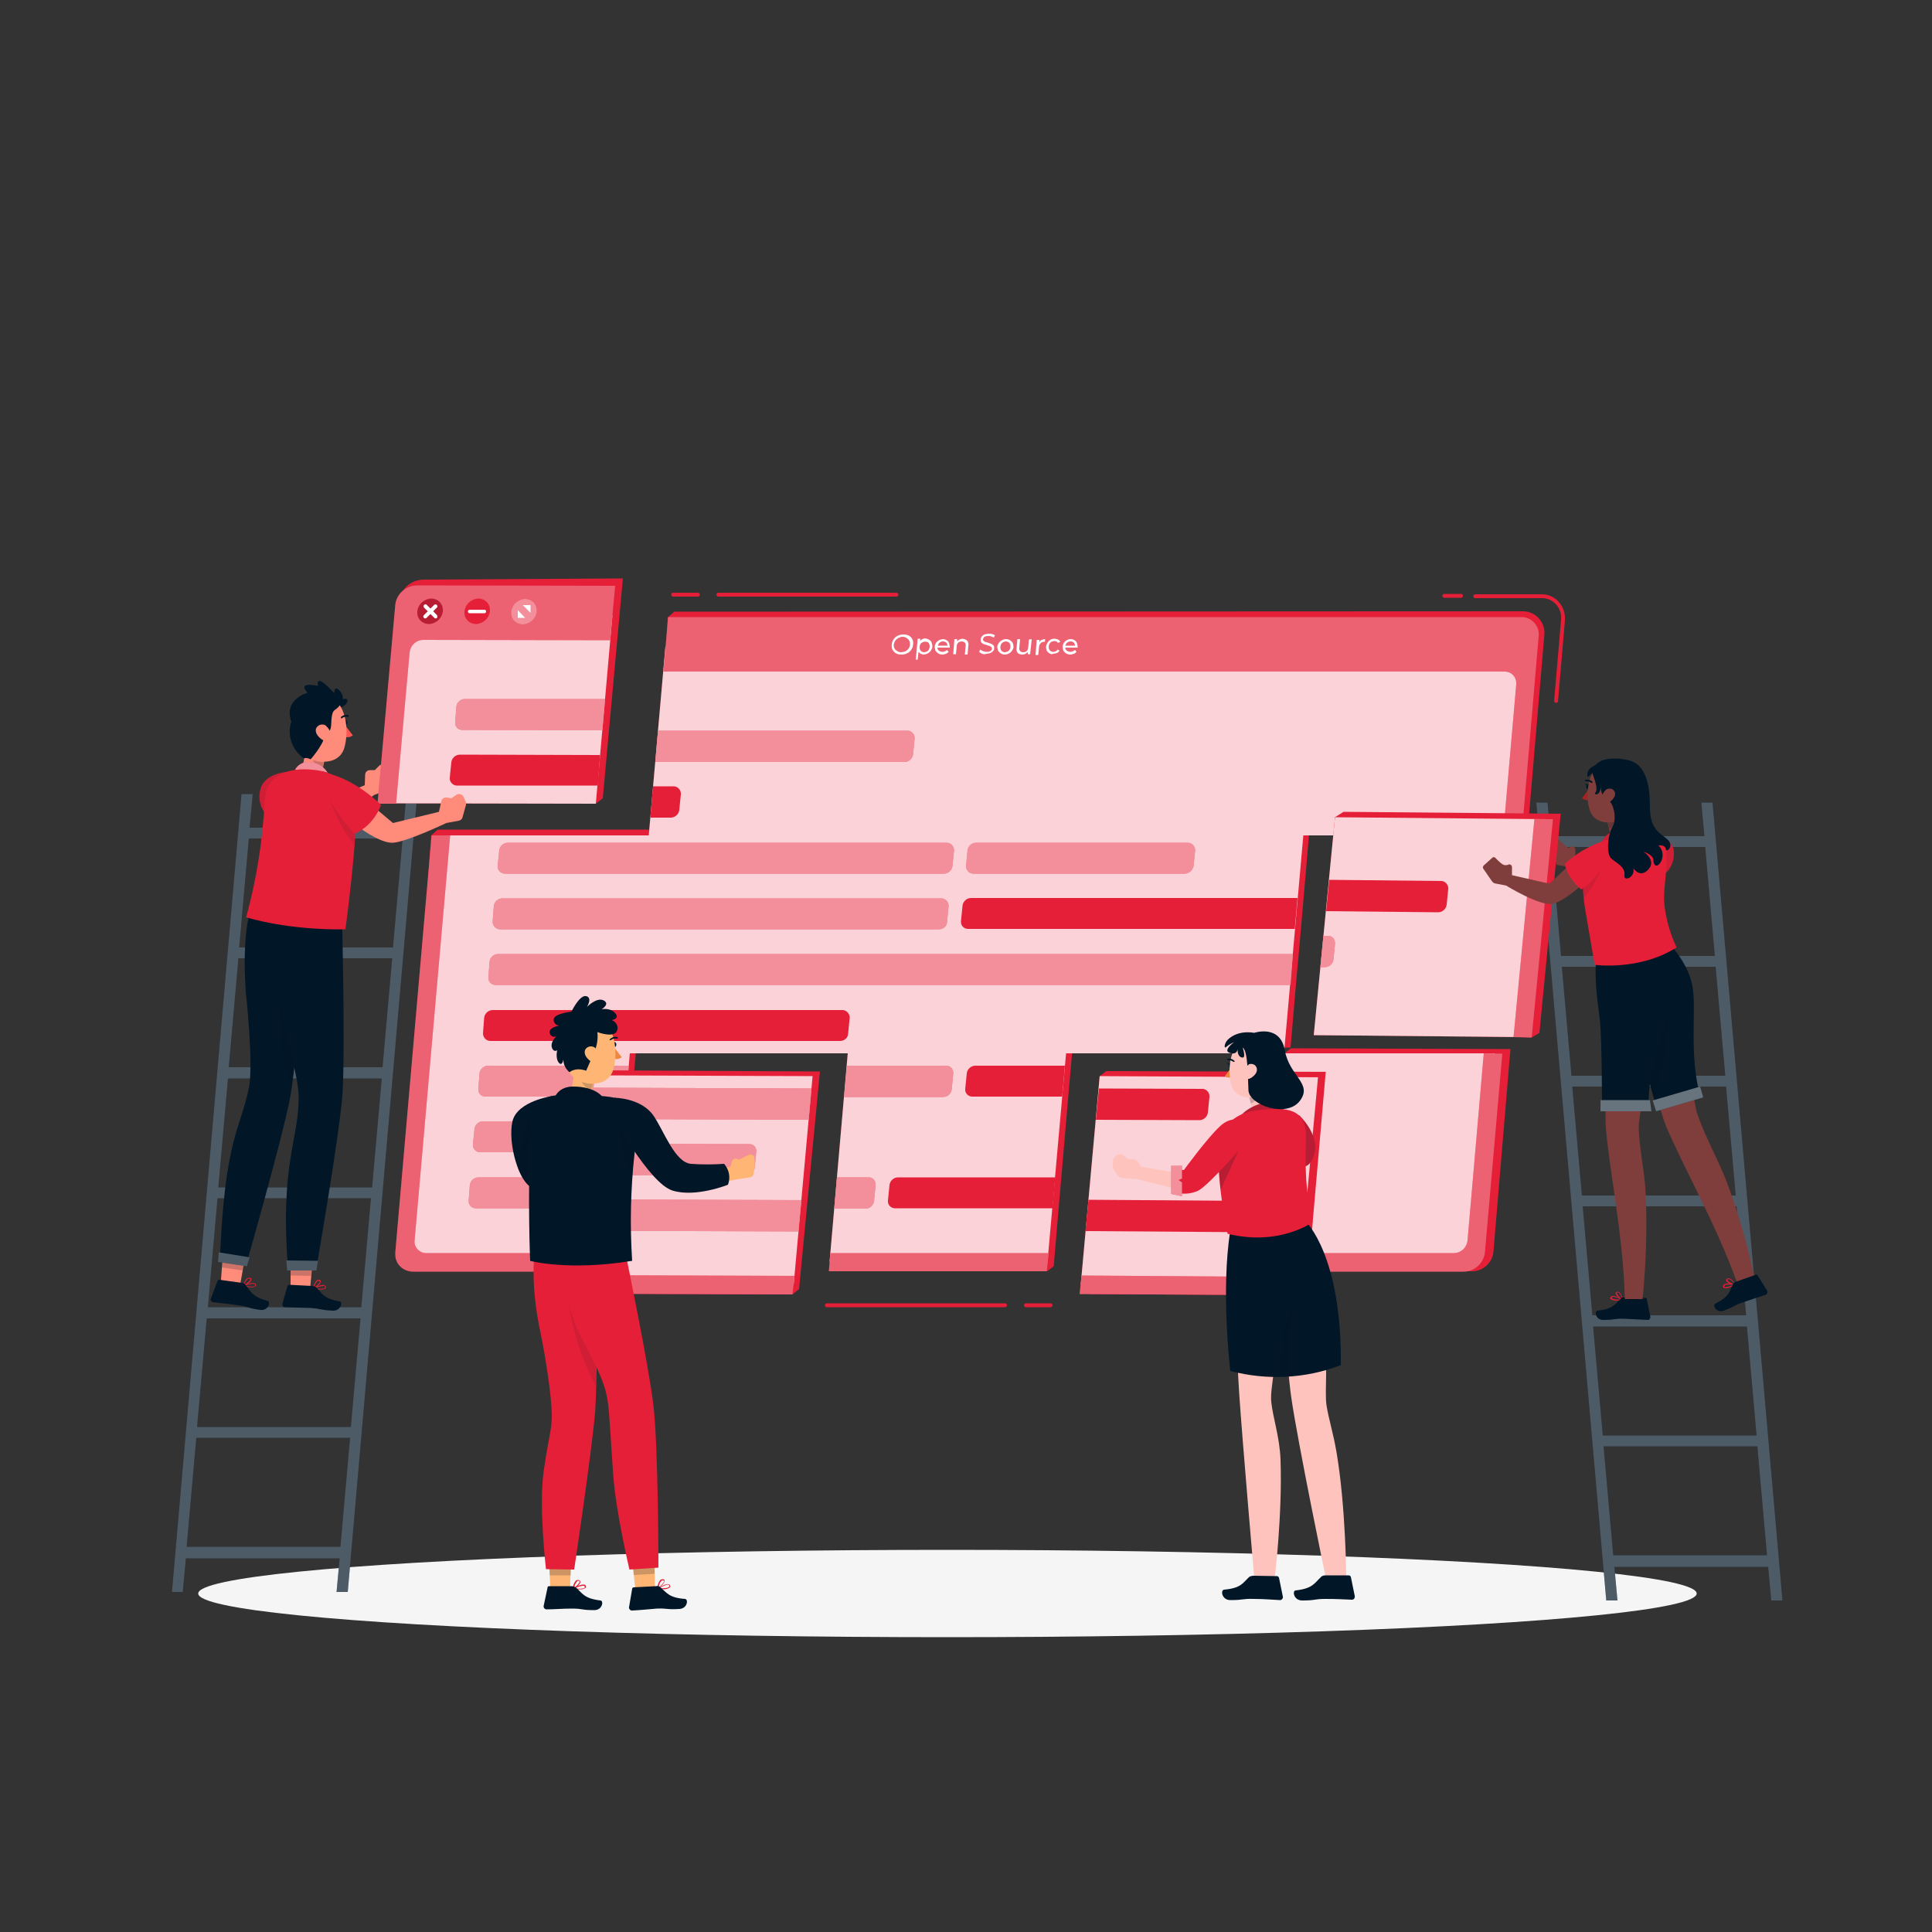 <?xml version="1.0" encoding="utf-8"?>
<!-- Generator: Adobe Illustrator 22.1.0, SVG Export Plug-In . SVG Version: 6.00 Build 0)  -->
<svg version="1.1" id="Layer_1" xmlns="http://www.w3.org/2000/svg" xmlns:xlink="http://www.w3.org/1999/xlink" x="0px" y="0px"
	 viewBox="0 0 500 500" style="enable-background:new 0 0 500 500;" xml:space="preserve">
<rect x="0" y="0" width="500" height="500" fill="#333333" stroke="none"/>
<style type="text/css">
	.st0{fill:#F5F5F5;}
	.st1{fill:#E51F37;}
	.st2{opacity:0.8;fill:#FFFFFF;enable-background:new    ;}
	.st3{opacity:0.5;fill:#FFFFFF;enable-background:new    ;}
	.st4{opacity:0.5;}
	.st5{fill:#FFFFFF;}
	.st6{opacity:0.3;fill:#FFFFFF;enable-background:new    ;}
	.st7{fill:#011627;}
	.st8{fill:#7F3E3B;}
	.st9{opacity:0.4;fill:#011627;enable-background:new    ;}
	.st10{opacity:0.4;fill:#FFFFFF;enable-background:new    ;}
	.st11{fill:#A02724;}
	.st12{opacity:0.2;fill:#011627;enable-background:new    ;}
	.st13{opacity:0.1;fill:#011627;enable-background:new    ;}
	.st14{fill:#FFC3BD;}
	.st15{fill:#ED893E;}
	.st16{opacity:0.3;fill:#011627;enable-background:new    ;}
	.st17{fill:#FFB573;}
	.st18{fill:#FF8B7B;}
	.st19{fill:#FF5652;}
</style>
<g id="freepik--Shadow--inject-10">
	<ellipse id="freepik--path--inject-10" class="st0" cx="245.2" cy="412.4" rx="193.9" ry="11.3"/>
</g>
<g id="freepik--Coding--inject-10">
	<path class="st1" d="M394.3,158.2l-219.8,0.1l-1.7,1.5l-0.9,27.9l0,0l-0.4,4.3l-0.9,10.1l0,0l-0.7,8.1l0,0l-0.4,4.5h-56.2l-1.7,1.5
		L104,322.5c-0.3,2.5,1.5,4.7,4,5c0.2,0,0.4,0,0.5,0H160l0.4-4.8h-0.3l1-11.5l0,0l0.7-8.1l0,0l0.6-6.4l0,0l0.7-8.1l0,0l0.6-6.5
		l0.7-8l0,0l0.3-3.2h56.4l-1,11.2v0.1l0,0l-3.5,40.4l0,0l-0.1,1.7v0.6l0,0l-0.2,2.5L271,329l1.7-1.3l1.4-16.4l0,0l0.7-8.1l0,0
		l1.8-20.9l0.7-8l0,0l0.3-3.2H334l1.5-17.6l0,0l0.6-6.5l0.7-8l0,0l0.7-8.1l0,0l1.4-16.3h51.7l3.1,1.5l1.7-1.5l4.3-50.6
		C399.8,160.9,397.4,158.3,394.3,158.2z"/>
	<path class="st1" d="M329.6,329H381c2.8,0,5.2-2.2,5.5-5l4.4-52.5l-56.8-0.2l-1.7,1.3L329.6,329z"/>
	<polygon class="st1" points="391.9,216.2 396.1,167.4 172.2,167.4 167.9,216.2 114.4,216.2 104.8,326.5 158.3,326.5 163,272.6 
		219.4,272.6 214.7,326.5 271.1,326.5 275.9,272.6 332.3,272.6 327.6,326.5 382.2,326.5 386.9,272.6 332.3,272.6 337.3,216.2 	"/>
	<polygon class="st2" points="391.9,216.2 396.1,167.4 172.2,167.4 167.9,216.2 114.4,216.2 104.8,326.5 158.3,326.5 163,272.6 
		219.4,272.6 214.7,326.5 271.1,326.5 275.9,272.6 332.3,272.6 327.6,326.5 382.2,326.5 386.9,272.6 332.3,272.6 337.3,216.2 	"/>
	<path class="st1" d="M244.3,226.1H130.7c-1,0-1.9-0.8-1.9-1.8c0-0.1,0-0.1,0-0.2l0.4-4c0.1-1.1,1.1-2,2.2-2H245
		c1,0,1.8,0.8,1.9,1.8c0,0.1,0,0.1,0,0.2l-0.4,4C246.4,225.2,245.4,226.1,244.3,226.1z"/>
	<path class="st3" d="M244.3,226.1H130.7c-1,0-1.9-0.8-1.9-1.8c0-0.1,0-0.1,0-0.2l0.4-4c0.1-1.1,1.1-2,2.2-2H245
		c1,0,1.8,0.8,1.9,1.8c0,0.1,0,0.1,0,0.2l-0.4,4C246.4,225.2,245.4,226.1,244.3,226.1z"/>
	<path class="st1" d="M306.6,226.1h-54.7c-1,0-1.8-0.8-1.9-1.8c0-0.1,0-0.1,0-0.2l0.4-4c0.1-1.1,1.1-2,2.2-2h54.8
		c1,0,1.8,0.8,1.9,1.8c0,0.1,0,0.1,0,0.2l-0.4,4C308.7,225.2,307.7,226.1,306.6,226.1z"/>
	<path class="st3" d="M306.6,226.1h-54.7c-1,0-1.8-0.8-1.9-1.8c0-0.1,0-0.1,0-0.2l0.4-4c0.1-1.1,1.1-2,2.2-2h54.8
		c1,0,1.8,0.8,1.9,1.8c0,0.1,0,0.1,0,0.2l-0.4,4C308.7,225.2,307.7,226.1,306.6,226.1z"/>
	<path class="st1" d="M243,240.5H129.4c-1,0-1.8-0.8-1.9-1.8c0-0.1,0-0.1,0-0.2l0.3-4c0.1-1.1,1.1-2,2.2-2h113.6
		c1,0,1.8,0.8,1.9,1.8c0,0.1,0,0.1,0,0.2l-0.4,4C245.1,239.7,244.1,240.5,243,240.5z"/>
	<path class="st3" d="M243,240.5H129.4c-1,0-1.8-0.8-1.9-1.8c0-0.1,0-0.1,0-0.2l0.3-4c0.1-1.1,1.1-2,2.2-2h113.6
		c1,0,1.8,0.8,1.9,1.8c0,0.1,0,0.1,0,0.2l-0.4,4C245.1,239.7,244.1,240.5,243,240.5z"/>
	<path class="st1" d="M217.4,269.4h-90.5c-1,0-1.8-0.8-1.9-1.8c0-0.1,0-0.1,0-0.2l0.3-4c0.1-1.1,1.1-2,2.2-2h90.5
		c1,0,1.8,0.8,1.9,1.8c0,0.1,0,0.1,0,0.2l-0.4,4C219.5,268.6,218.5,269.4,217.4,269.4z"/>
	<path class="st1" d="M174.3,203.5H169l-0.7,8.1h5.3c1.1,0,2.1-0.9,2.2-2l0.4-4c0.1-1-0.6-1.9-1.6-2.1
		C174.5,203.5,174.4,203.5,174.3,203.5z"/>
	<path class="st1" d="M234.8,189.1h-64.5l-0.7,8.1h64.5c1.1,0,2.1-0.9,2.2-2l0.4-4c0.1-1-0.6-1.9-1.6-2.1
		C235,189.1,234.9,189.1,234.8,189.1z"/>
	<path class="st3" d="M234.8,189.1h-64.5l-0.7,8.1h64.5c1.1,0,2.1-0.9,2.2-2l0.4-4c0.1-1-0.6-1.9-1.6-2.1
		C235,189.1,234.9,189.1,234.8,189.1z"/>
	<path class="st1" d="M334.6,246.9H128.9c-1.1,0-2.1,0.9-2.2,2l-0.3,4c-0.1,1,0.6,1.9,1.7,2c0.1,0,0.1,0,0.2,0h205.7L334.6,246.9z"
		/>
	<path class="st3" d="M334.6,246.9H128.9c-1.1,0-2.1,0.9-2.2,2l-0.3,4c-0.1,1,0.6,1.9,1.7,2c0.1,0,0.1,0,0.2,0h205.7L334.6,246.9z"
		/>
	<path class="st1" d="M335.8,232.4h-84.5c-1.1,0-2.1,0.9-2.2,2l-0.4,4c-0.1,1,0.6,1.9,1.7,2c0.1,0,0.1,0,0.2,0h84.5L335.8,232.4z"/>
	<path class="st1" d="M244.8,275.8h-25.6l-0.7,8.1h25.6c1.1,0,2.1-0.9,2.2-2l0.4-4c0.1-1-0.5-1.9-1.5-2.1
		C245,275.8,244.9,275.8,244.8,275.8z"/>
	<path class="st1" d="M162.7,275.8h-36.4c-1.1,0-2.1,0.9-2.2,2l-0.3,4c-0.1,1,0.6,1.9,1.7,2c0.1,0,0.1,0,0.2,0H162L162.7,275.8z"/>
	<g class="st4">
		<path class="st5" d="M244.8,275.8h-25.6l-0.7,8.1h25.6c1.1,0,2.1-0.9,2.2-2l0.4-4c0.1-1-0.5-1.9-1.5-2.1
			C245,275.8,244.9,275.8,244.8,275.8z"/>
		<path class="st5" d="M162.7,275.8h-36.4c-1.1,0-2.1,0.9-2.2,2l-0.3,4c-0.1,1,0.6,1.9,1.7,2c0.1,0,0.1,0,0.2,0H162L162.7,275.8z"/>
	</g>
	<path class="st1" d="M161.4,290.2h-36.4c-1.1,0-2.1,0.9-2.2,2l-0.4,4c-0.1,1,0.7,1.9,1.7,2c0.1,0,0.1,0,0.2,0h36.4L161.4,290.2z"/>
	<path class="st3" d="M161.4,290.2h-36.4c-1.1,0-2.1,0.9-2.2,2l-0.4,4c-0.1,1,0.7,1.9,1.7,2c0.1,0,0.1,0,0.2,0h36.4L161.4,290.2z"/>
	<path class="st1" d="M160.2,304.7h-36.4c-1.1,0-2.1,0.9-2.2,2l-0.3,4c-0.1,1,0.6,1.9,1.7,2c0.1,0,0.1,0,0.2,0h36.4L160.2,304.7z"/>
	<path class="st1" d="M224.7,304.7h-8.1l-0.7,8.1h8.1c1.1,0,2.1-0.9,2.2-2l0.4-4c0.1-1-0.5-1.9-1.5-2.1
		C224.9,304.7,224.8,304.7,224.7,304.7z"/>
	<g class="st4">
		<path class="st5" d="M160.2,304.7h-36.4c-1.1,0-2.1,0.9-2.2,2l-0.3,4c-0.1,1,0.6,1.9,1.7,2c0.1,0,0.1,0,0.2,0h36.4L160.2,304.7z"
			/>
		<path class="st5" d="M224.7,304.7h-8.1l-0.7,8.1h8.1c1.1,0,2.1-0.9,2.2-2l0.4-4c0.1-1-0.5-1.9-1.5-2.1
			C224.9,304.7,224.8,304.7,224.7,304.7z"/>
	</g>
	<path class="st1" d="M398.2,164.7c0.3-2.5-1.5-4.7-4-5c-0.2,0-0.4,0-0.6,0H172.9l-1.2,14.1h217.7c1.7,0,3,1.3,3,3
		c0,0.1,0,0.2,0,0.3l-3.4,39h4.8L398.2,164.7z"/>
	<path class="st6" d="M398.2,164.7c0.3-2.5-1.5-4.7-4-5c-0.2,0-0.4,0-0.6,0H172.9l-1.2,14.1h217.7c1.7,0,3,1.3,3,3
		c0,0.1,0,0.2,0,0.3l-3.4,39h4.8L398.2,164.7z"/>
	<path class="st1" d="M384,272.6l-4.2,48.4c-0.2,1.9-1.7,3.3-3.6,3.3h-48.4l-0.4,4.8h51.4c2.8,0,5.2-2.2,5.5-5l4.5-51.4L384,272.6z"
		/>
	<path class="st6" d="M384,272.6l-4.2,48.4c-0.2,1.9-1.7,3.3-3.6,3.3h-48.4l-0.4,4.8h51.4c2.8,0,5.2-2.2,5.5-5l4.5-51.4L384,272.6z"
		/>
	<path class="st1" d="M116.5,216.2L107.3,321c-0.2,1.6,1,3.1,2.7,3.3c0.1,0,0.2,0,0.3,0h48.4l-0.4,4.8h-51.4c-2.5,0-4.6-1.9-4.6-4.4
		c0-0.2,0-0.4,0-0.6l9.4-107.9L116.5,216.2z"/>
	<path class="st6" d="M116.5,216.2L107.3,321c-0.2,1.6,1,3.1,2.7,3.3c0.1,0,0.2,0,0.3,0h48.4l-0.4,4.8h-51.4c-2.5,0-4.6-1.9-4.6-4.4
		c0-0.2,0-0.4,0-0.6l9.4-107.9L116.5,216.2z"/>
	<polygon class="st1" points="271.4,324.3 214.9,324.3 214.5,329 270.9,329 	"/>
	<polygon class="st6" points="271.4,324.3 214.9,324.3 214.5,329 270.9,329 	"/>
	<path class="st1" d="M273.1,304.7h-40.7c-1.1,0-2.1,0.9-2.2,2l-0.4,4c-0.1,1,0.6,1.9,1.7,2c0.1,0,0.1,0,0.2,0h40.7L273.1,304.7z"/>
	<path class="st1" d="M333.2,304.7h-3.7l-0.7,8.1h3.7c1.1,0,2.1-0.9,2.2-2l0.4-4c0.1-1-0.5-1.9-1.5-2.1
		C333.4,304.7,333.3,304.7,333.2,304.7z"/>
	<path class="st1" d="M275.6,275.8h-23.2c-1.1,0-2.1,0.9-2.2,2l-0.4,4c-0.1,1,0.6,1.9,1.7,2c0.1,0,0.1,0,0.2,0h23.2L275.6,275.8z"/>
	<path class="st1" d="M402.7,181.9L402.7,181.9c-0.3,0-0.5-0.3-0.5-0.5c0,0,0,0,0,0l1.8-21c0.3-2.8-1.7-5.3-4.5-5.6
		c-0.2,0-0.4,0-0.7,0h-17c-0.3,0-0.5-0.2-0.5-0.5c0-0.3,0.2-0.5,0.5-0.5h17c3.4-0.1,6.1,2.6,6.2,6c0,0.3,0,0.5,0,0.8l-1.8,21
		C403.2,181.7,403,181.9,402.7,181.9C402.7,181.9,402.7,181.9,402.7,181.9z"/>
	<path class="st1" d="M378.1,154.7h-4.3c-0.3,0-0.5-0.2-0.5-0.5c0-0.3,0.2-0.5,0.5-0.5h4.3c0.3,0,0.5,0.2,0.5,0.5
		S378.4,154.7,378.1,154.7z"/>
	<path class="st1" d="M271.9,338.3h-6.4c-0.3,0-0.5-0.2-0.5-0.5c0-0.3,0.2-0.5,0.5-0.5h6.4c0.3,0,0.5,0.2,0.5,0.5
		C272.4,338.1,272.1,338.3,271.9,338.3z"/>
	<path class="st1" d="M260.1,338.3H214c-0.3,0-0.5-0.2-0.5-0.5c0-0.3,0.2-0.5,0.5-0.5h46.1c0.3,0,0.5,0.2,0.5,0.5
		C260.6,338.1,260.4,338.3,260.1,338.3z"/>
	<path class="st5" d="M231.9,169.1c-0.4-0.2-0.7-0.6-0.9-0.9c-0.2-0.4-0.3-0.9-0.2-1.4c0-0.5,0.2-1,0.5-1.4c0.3-0.4,0.6-0.7,1.1-0.9
		c0.4-0.2,0.9-0.3,1.4-0.3c0.5,0,1,0.1,1.4,0.3c0.4,0.2,0.7,0.5,0.9,0.9c0.2,0.4,0.3,0.9,0.2,1.4c0,0.5-0.2,1-0.5,1.4
		c-0.3,0.4-0.6,0.7-1.1,0.9c-0.4,0.2-0.9,0.3-1.4,0.3C232.8,169.4,232.3,169.3,231.9,169.1z M234.4,168.5c0.6-0.3,1.1-1,1.1-1.7
		c0-0.3,0-0.7-0.2-1c-0.1-0.3-0.4-0.5-0.7-0.7c-0.3-0.2-0.6-0.3-1-0.3c-0.4,0-0.7,0.1-1.1,0.3c-0.3,0.2-0.6,0.4-0.8,0.7
		c-0.2,0.3-0.3,0.6-0.4,1c0,0.3,0,0.7,0.2,1c0.1,0.3,0.4,0.5,0.7,0.7c0.3,0.2,0.6,0.3,1,0.3C233.7,168.7,234.1,168.7,234.4,168.5z"
		/>
	<path class="st5" d="M240.5,165.6c0.3,0.2,0.5,0.4,0.6,0.7c0.1,0.3,0.2,0.7,0.2,1c0,0.4-0.2,0.7-0.4,1.1c-0.2,0.3-0.5,0.5-0.8,0.7
		c-0.3,0.2-0.7,0.2-1,0.3c-0.3,0-0.5-0.1-0.8-0.2c-0.2-0.1-0.4-0.3-0.6-0.5l-0.2,2H237l0.5-5.4h0.7l-0.1,0.6
		c0.2-0.2,0.4-0.4,0.6-0.5c0.3-0.1,0.5-0.2,0.8-0.2C239.9,165.3,240.2,165.4,240.5,165.6z M239.9,168.6c0.2-0.1,0.4-0.3,0.5-0.5
		c0.1-0.2,0.2-0.5,0.2-0.7c0-0.2,0-0.5-0.1-0.7c-0.1-0.2-0.2-0.4-0.4-0.5c-0.7-0.3-1.5-0.1-1.9,0.5c-0.1,0.2-0.2,0.5-0.2,0.7
		c0,0.2,0,0.5,0.1,0.7c0.1,0.2,0.2,0.4,0.4,0.5c0.2,0.1,0.4,0.2,0.7,0.2C239.4,168.8,239.6,168.7,239.9,168.6L239.9,168.6z"/>
	<path class="st5" d="M245.8,167.6h-3.2c0,0.3,0.1,0.6,0.4,0.8c0.3,0.2,0.6,0.3,0.9,0.3c0.4,0,0.9-0.2,1.2-0.5l0.4,0.5
		c-0.2,0.2-0.4,0.4-0.7,0.5c-0.3,0.1-0.6,0.2-0.9,0.2c-0.4,0-0.8-0.1-1.1-0.3c-0.3-0.2-0.5-0.4-0.7-0.7c-0.1-0.3-0.2-0.7-0.2-1
		c0-0.4,0.2-0.7,0.3-1c0.2-0.3,0.5-0.5,0.8-0.7c0.3-0.2,0.7-0.2,1-0.3c0.4,0,0.7,0.1,1,0.3c0.3,0.2,0.5,0.4,0.6,0.7
		c0.1,0.3,0.2,0.7,0.2,1.1C245.9,167.5,245.8,167.5,245.8,167.6z M243.2,166.3c-0.3,0.2-0.4,0.5-0.5,0.8h2.5c0-0.3-0.1-0.6-0.3-0.8
		c-0.2-0.2-0.6-0.3-0.9-0.3C243.7,166,243.4,166.1,243.2,166.3z"/>
	<path class="st5" d="M250.3,165.8c0.3,0.4,0.4,0.8,0.3,1.3l-0.2,2.3h-0.7l0.2-2.2c0.1-0.3,0-0.6-0.2-0.9c-0.2-0.2-0.5-0.3-0.8-0.3
		c-0.3,0-0.7,0.1-0.9,0.3c-0.3,0.3-0.4,0.6-0.4,1l-0.2,2h-0.7l0.3-3.9h0.7v0.6c0.2-0.2,0.4-0.4,0.6-0.5c0.3-0.1,0.6-0.2,0.9-0.2
		C249.6,165.4,250,165.5,250.3,165.8z"/>
	<path class="st5" d="M254.2,169.2c-0.3-0.1-0.6-0.3-0.8-0.5l0.3-0.6c0.2,0.2,0.5,0.3,0.7,0.4c0.3,0.1,0.6,0.2,0.9,0.2
		c0.3,0,0.7,0,1-0.2c0.2-0.1,0.4-0.3,0.4-0.6c0-0.2,0-0.3-0.1-0.4c-0.1-0.1-0.3-0.2-0.4-0.3c-0.2-0.1-0.4-0.1-0.7-0.2
		c-0.3-0.1-0.6-0.2-0.9-0.3c-0.2-0.1-0.4-0.2-0.6-0.4c-0.2-0.2-0.2-0.5-0.2-0.8c0-0.3,0.1-0.5,0.3-0.8c0.2-0.2,0.4-0.4,0.7-0.5
		c0.4-0.1,0.7-0.2,1.1-0.2c0.3,0,0.6,0,0.9,0.1c0.3,0.1,0.5,0.2,0.7,0.3l-0.3,0.6c-0.2-0.1-0.4-0.2-0.7-0.3
		c-0.2-0.1-0.5-0.1-0.7-0.1c-0.3,0-0.7,0-1,0.2c-0.2,0.1-0.3,0.3-0.4,0.6c0,0.2,0,0.3,0.1,0.4c0.1,0.1,0.3,0.2,0.4,0.3
		c0.2,0.1,0.5,0.1,0.7,0.2c0.3,0.1,0.6,0.2,0.9,0.3c0.2,0.1,0.4,0.2,0.6,0.4c0.2,0.2,0.2,0.5,0.2,0.8c0,0.3-0.1,0.5-0.3,0.7
		c-0.2,0.2-0.4,0.4-0.7,0.5c-0.4,0.1-0.7,0.2-1.1,0.2C254.9,169.4,254.6,169.3,254.2,169.2z"/>
	<path class="st5" d="M259,169.1c-0.3-0.2-0.5-0.4-0.7-0.7c-0.1-0.3-0.2-0.7-0.2-1c0-0.4,0.2-0.7,0.4-1c0.2-0.3,0.5-0.6,0.8-0.7
		c0.3-0.2,0.7-0.3,1.1-0.3c0.3,0,0.7,0.1,1,0.3c0.3,0.2,0.5,0.4,0.7,0.7c0.1,0.3,0.2,0.7,0.2,1c0,0.4-0.2,0.7-0.4,1
		c-0.2,0.3-0.5,0.6-0.8,0.7c-0.3,0.2-0.7,0.3-1.1,0.3C259.7,169.4,259.3,169.3,259,169.1z M260.8,168.6c0.2-0.1,0.4-0.3,0.5-0.5
		c0.1-0.2,0.2-0.5,0.2-0.7c0-0.2,0-0.5-0.1-0.7c-0.1-0.2-0.2-0.4-0.4-0.5c-0.2-0.1-0.4-0.2-0.7-0.2c-0.2,0-0.5,0.1-0.7,0.2
		c-0.2,0.1-0.4,0.3-0.5,0.5c-0.1,0.2-0.2,0.5-0.2,0.7c0,0.2,0,0.5,0.1,0.7c0.1,0.2,0.2,0.4,0.4,0.5c0.2,0.1,0.4,0.2,0.7,0.2
		C260.3,168.8,260.5,168.7,260.8,168.6L260.8,168.6z"/>
	<path class="st5" d="M267,165.4l-0.4,3.9H266l0-0.6c-0.2,0.2-0.4,0.4-0.6,0.5c-0.2,0.1-0.5,0.2-0.8,0.2c-0.4,0-0.9-0.1-1.2-0.4
		c-0.3-0.4-0.4-0.8-0.3-1.3l0.2-2.3h0.7l-0.2,2.2c-0.1,0.3,0,0.6,0.2,0.9c0.2,0.2,0.5,0.3,0.8,0.3c0.3,0,0.7-0.1,0.9-0.3
		c0.3-0.3,0.4-0.6,0.4-1l0.2-2L267,165.4z"/>
	<path class="st5" d="M269.6,165.6c0.3-0.1,0.6-0.2,0.9-0.2l-0.1,0.7h-0.2c-0.3,0-0.7,0.1-0.9,0.4c-0.3,0.3-0.4,0.6-0.4,1l-0.2,2
		H268l0.3-3.9h0.7l0,0.7C269.1,165.9,269.3,165.7,269.6,165.6z"/>
	<path class="st5" d="M271.6,169.1c-0.3-0.2-0.5-0.4-0.7-0.7c-0.1-0.3-0.2-0.7-0.2-1c0.1-0.7,0.5-1.4,1.1-1.8
		c0.3-0.2,0.7-0.3,1.1-0.3c0.3,0,0.6,0.1,0.9,0.2c0.3,0.1,0.5,0.4,0.6,0.6l-0.6,0.3c-0.1-0.2-0.2-0.3-0.4-0.4
		c-0.2-0.1-0.4-0.1-0.6-0.1c-0.2,0-0.5,0.1-0.7,0.2c-0.2,0.1-0.4,0.3-0.5,0.5c-0.1,0.2-0.2,0.5-0.2,0.7c0,0.2,0,0.5,0.1,0.7
		c0.1,0.2,0.2,0.4,0.4,0.5c0.2,0.1,0.4,0.2,0.7,0.2c0.4,0,0.9-0.2,1.1-0.6l0.5,0.3c-0.2,0.3-0.4,0.5-0.7,0.6c-0.3,0.1-0.7,0.2-1,0.2
		C272.3,169.4,272,169.3,271.6,169.1z"/>
	<path class="st5" d="M278.9,167.6h-3.2c0,0.3,0.1,0.6,0.4,0.8c0.3,0.2,0.6,0.3,0.9,0.3c0.4,0,0.9-0.2,1.2-0.5l0.4,0.5
		c-0.2,0.2-0.4,0.4-0.7,0.5c-0.3,0.1-0.6,0.2-0.9,0.2c-0.4,0-0.7-0.1-1.1-0.3c-0.3-0.2-0.5-0.4-0.7-0.7c-0.1-0.3-0.2-0.7-0.2-1
		c0-0.4,0.2-0.7,0.3-1c0.4-0.6,1.1-1,1.8-1c0.4,0,0.7,0.1,1,0.3c0.3,0.2,0.5,0.4,0.6,0.7c0.1,0.3,0.2,0.7,0.2,1.1
		C278.9,167.5,278.9,167.5,278.9,167.6z M276.2,166.3c-0.3,0.2-0.4,0.5-0.5,0.8h2.5c0-0.3-0.1-0.6-0.3-0.8c-0.2-0.2-0.5-0.3-0.8-0.3
		C276.7,166,276.4,166.1,276.2,166.3z"/>
	<path class="st1" d="M174.2,154.4h6.4c0.3,0,0.5-0.2,0.5-0.5s-0.2-0.5-0.5-0.5h-6.4c-0.3,0-0.5,0.2-0.5,0.5S174,154.4,174.2,154.4z
		"/>
	<path class="st1" d="M185.9,154.4h46.1c0.3,0,0.5-0.2,0.5-0.5s-0.2-0.5-0.5-0.5h-46.1c-0.3,0-0.5,0.2-0.5,0.5
		S185.7,154.4,185.9,154.4z"/>
</g>
<g id="freepik--character-4--inject-10">
	<path class="st7" d="M397.6,207.7l18.1,206.5h2.9l-0.8-8.7h39.8l0.8,8.7h2.9l-18.1-206.5h-2.9l0.8,8.7h-39.8l-0.8-8.7H397.6z
		 M401.5,219.2h39.8l2.5,28.2h-39.8L401.5,219.2z M404.2,250.2H444l2.5,28.2h-39.8L404.2,250.2z M406.9,281.2h39.8l2.5,28.2h-39.8
		L406.9,281.2z M409.6,312.2h39.8l2.5,28.2h-39.8L409.6,312.2z M412.3,343.3h39.8l2.5,28.2h-39.8L412.3,343.3z M457.3,402.5h-39.8
		l-2.5-28.2h39.8L457.3,402.5z"/>
	<path class="st6" d="M397.6,207.7l18.1,206.5h2.9l-0.8-8.7h39.8l0.8,8.7h2.9l-18.1-206.5h-2.9l0.8,8.7h-39.8l-0.8-8.7H397.6z
		 M401.5,219.2h39.8l2.5,28.2h-39.8L401.5,219.2z M404.2,250.2H444l2.5,28.2h-39.8L404.2,250.2z M406.9,281.2h39.8l2.5,28.2h-39.8
		L406.9,281.2z M409.6,312.2h39.8l2.5,28.2h-39.8L409.6,312.2z M412.3,343.3h39.8l2.5,28.2h-39.8L412.3,343.3z M457.3,402.5h-39.8
		l-2.5-28.2h39.8L457.3,402.5z"/>
	<path class="st8" d="M422.5,219.2l-5.1,4.8l-9.7-2.3v-1.9c0-0.4-0.4-0.8-0.8-0.8c-0.1,0-0.2,0-0.3,0.1c0,0-0.5,0.3-0.6,0.3
		c-0.8-0.1-2.5-2.1-2.5-2.1c-0.2-0.2-0.5-0.2-0.8-0.1l-0.7,0.3c-0.4,0.1-0.6,0.5-0.5,0.9l1.1,4.9c0.1,0.3,0.3,0.6,0.6,0.6l3.1,0.5
		c0,0,8.8,5.4,12,4.7s7.9-5.2,7.9-5.2L422.5,219.2z"/>
	<polygon class="st1" points="347.7,210.1 345.5,211.5 342,266.7 396.4,268.5 398.4,267.3 403.9,210.6 	"/>
	<polygon class="st1" points="400.1,212 345.5,211.5 340,267.9 394.6,268.4 	"/>
	<polygon class="st2" points="400.1,212 345.5,211.5 340,267.9 394.6,268.4 	"/>
	<path class="st1" d="M373,228l-29-0.3l-0.8,8.1l29,0.3c1.1,0,2.1-0.9,2.2-2l0.4-4c0.1-1-0.6-1.9-1.6-2.1
		C373.2,228,373.1,228,373,228z"/>
	<path class="st1" d="M343.7,242.2h-1.2l-0.8,8.1h1.2c1.1,0,2.1-0.9,2.2-2l0.4-4c0.1-1-0.5-1.9-1.5-2.1
		C343.9,242.2,343.8,242.2,343.7,242.2z"/>
	<path class="st3" d="M343.7,242.2h-1.2l-0.8,8.1h1.2c1.1,0,2.1-0.9,2.2-2l0.4-4c0.1-1-0.5-1.9-1.5-2.1
		C343.9,242.2,343.8,242.2,343.7,242.2z"/>
	<polygon class="st1" points="391.7,268.4 396.4,268.5 401.9,212 397.1,212 	"/>
	<polygon class="st6" points="391.7,268.4 396.4,268.5 401.9,212 397.1,212 	"/>
	<path class="st7" d="M414.5,197.7c0,0-3.7,0.3-3.7,2.8c0,1.6,1.3-1.1,3.1-1.9S414.5,197.7,414.5,197.7z"/>
	<path class="st8" d="M428.6,283.5c0,0,1.8,6.1,2.6,8c4.3,10.3,12.9,25.2,18.4,40.6l4.4-1.7c-1.7-7.8-3.9-15.6-6.6-23.1
		c-2.2-6.3-6-12.6-8.3-19.5c-0.6-2.6-1-5.3-1.3-8L428.6,283.5z"/>
	<path class="st7" d="M432.4,244.7c0,0,4.8,4.9,5.7,11.1s-1,16.7,1.9,28l-11.2,3.1c0,0-9.1-31.7-9.9-39.4L432.4,244.7z"/>
	<path class="st9" d="M425.1,273.8l2.9-10.1l3.5-5.6c0.5,5.7,0.2,11.4-1,16.9c-1,4.2-1.7,7.7-2.3,10.1
		C427.6,282.8,426.4,278.6,425.1,273.8z"/>
	<path class="st1" d="M418.3,336.6c-0.5,0-1-0.1-1.5-0.4c-0.1-0.2-0.1-0.4,0-0.5c0.1-0.1,0.2-0.2,0.4-0.3c0.8-0.2,2.5,0.8,2.6,0.9
		c0,0,0.1,0.1,0.1,0.1c0,0-0.1,0.1-0.1,0.1C419.3,336.5,418.8,336.6,418.3,336.6z M417.6,335.6c-0.1,0-0.2,0-0.2,0
		c-0.1,0-0.2,0.1-0.2,0.1c-0.1,0.1-0.1,0.2,0,0.3c0.2,0.3,1.5,0.4,2.4,0.3C418.9,335.9,418.2,335.7,417.6,335.6L417.6,335.6z"/>
	<path class="st1" d="M419.8,336.5C419.8,336.5,419.8,336.5,419.8,336.5c-0.6-0.3-1.8-1.4-1.7-1.9c0-0.1,0.1-0.3,0.5-0.3
		c0.2,0,0.5,0.1,0.6,0.2c0.4,0.6,0.7,1.2,0.7,1.9C420,336.4,419.9,336.4,419.8,336.5C419.9,336.5,419.8,336.5,419.8,336.5z
		 M418.7,334.5L418.7,334.5c-0.3,0-0.3,0.1-0.3,0.1c0,0.3,0.7,1.2,1.3,1.6c0-0.6-0.3-1.1-0.6-1.5C419,334.5,418.8,334.5,418.7,334.5
		L418.7,334.5z"/>
	<path class="st7" d="M420.4,335.8l5.4,0.1c0.2,0,0.4,0.2,0.4,0.4l0.9,4.4c0.1,0.4-0.2,0.8-0.5,0.9c0,0,0,0,0,0h-0.1
		c-2-0.1-3.7-0.2-6.1-0.3c-2.9-0.1-2.1,0.3-5.5,0.3c-2,0-2.3-2.3-1.5-2.4c4-0.4,4.4-1.6,6-3C419.5,335.8,419.9,335.7,420.4,335.8z"
		/>
	<path class="st1" d="M447.6,333.2c-0.5,0.2-1,0.3-1.5,0.1c-0.2-0.1-0.2-0.3-0.2-0.5c0-0.2,0.1-0.3,0.3-0.4c0.7-0.5,2.7-0.1,2.8-0.1
		c0,0,0.1,0,0.1,0.1c0,0,0,0.1,0,0.1C448.6,332.8,448.1,333,447.6,333.2z M446.6,332.5l-0.2,0.1c-0.1,0.1-0.1,0.1-0.2,0.2
		c0,0.2,0,0.2,0.1,0.3c0.3,0.2,1.5-0.2,2.3-0.6C447.9,332.4,447.2,332.4,446.6,332.5z"/>
	<path class="st1" d="M449,332.6C449,332.6,449,332.6,449,332.6c-0.7,0-2.2-0.7-2.3-1.2c0-0.1,0-0.3,0.3-0.5c0.2-0.1,0.5-0.1,0.7,0
		c0.8,0.3,1.3,1.5,1.4,1.6C449.1,332.5,449.1,332.5,449,332.6C449.1,332.6,449,332.6,449,332.6z M447.2,331.1L447.2,331.1
		c-0.3,0.1-0.2,0.2-0.2,0.2c0.1,0.3,1.1,0.9,1.8,1c-0.2-0.5-0.6-0.9-1.1-1.2C447.5,331,447.3,331,447.2,331.1L447.2,331.1z"/>
	<path class="st7" d="M449.3,331.7l5.1-1.8c0.2-0.1,0.4,0,0.5,0.2l2.4,3.9c0.2,0.3,0.1,0.8-0.2,1c0,0,0,0,0,0l-0.1,0.1
		c-1.9,0.6-3.5,1.1-5.8,1.9c-2.7,0.9-1.9,1-5.1,2.2c-1.9,0.7-3-1.4-2.2-1.8c3.6-1.8,3.6-3,4.5-4.9
		C448.5,332.1,448.9,331.9,449.3,331.7z"/>
	<path class="st8" d="M415.6,283.4c0,0-0.2,6.4,0,8.5c0.9,11.1,4.5,27.9,4.9,44.3h4.6c0.9-9.1,1.2-18.2,0.8-27.3
		c-0.2-5.7-1.8-11.8-1.8-17.8c0.3-2.7,0.7-5.4,1.3-8L415.6,283.4z"/>
	<path class="st7" d="M427.6,245.9c4,6.5,5,14.5,2.5,21.8c-4.4,13-3.3,19.5-3.3,19.5h-12.2c0,0,0-17.1-0.5-22.7
		c-0.4-4-1.4-8.4-1.1-16L427.6,245.9z"/>
	<polygon class="st7" points="427,284.7 427.4,287.6 414.2,287.6 414.2,284.7 	"/>
	<polygon class="st10" points="427,284.7 427.4,287.6 414.2,287.6 414.2,284.7 	"/>
	<polygon class="st7" points="440,281.2 427.7,284.8 428.6,287.6 440.8,284 	"/>
	<polygon class="st10" points="440,281.2 427.7,284.8 428.6,287.6 440.8,284 	"/>
	<path class="st8" d="M423.4,216c0,0-2.7-0.3-2.7-5.3c0,0-2.5-1.1-4.2,0.3s1.5,5-0.6,6.4C416,217.4,417.8,218.6,423.4,216z"/>
	<path class="st7" d="M411.4,203.6c0-0.3-0.2-0.6-0.5-0.6s-0.4,0.3-0.4,0.6s0.2,0.6,0.4,0.6S411.4,203.9,411.4,203.6z"/>
	<path class="st11" d="M411.2,204.2l-1.8,2.4c0.6,0.4,1.3,0.6,2,0.4L411.2,204.2z"/>
	<path class="st8" d="M423.1,203.1c-0.2,4.3-0.2,6.1-2.3,8.3c-3.3,2.3-8.4,2.1-9.5-2.1c-1-3.8-0.5-10.1,3.7-11.9
		c3-1.3,6.4,0.1,7.7,3.1C423,201.3,423.1,202.2,423.1,203.1L423.1,203.1z"/>
	<path class="st7" d="M412,202.6c-0.1,0-0.1,0-0.2,0c-0.4-0.3-0.9-0.5-1.4-0.4c-0.1,0-0.2,0-0.2-0.1c0-0.1,0-0.2,0.1-0.3
		c0.6-0.1,1.3,0,1.8,0.5C412.2,202.4,412.2,202.5,412,202.6C412.1,202.6,412.1,202.6,412,202.6L412,202.6
		C412.1,202.6,412.1,202.6,412,202.6z"/>
	<path class="st7" d="M411.1,203l-0.9-0.1C410.1,202.9,410.7,203.5,411.1,203z"/>
	<path class="st12" d="M418.8,212.4c-0.6,0.9-1.3,1.6-2.3,2.1c-0.2-0.5-0.3-1.1-0.4-1.6C417,212.8,417.9,212.7,418.8,212.4z"/>
	<path class="st1" d="M425.5,216.7c0,0,0-3.4-4-2.8s-6.9,2.5-7,4.5L425.5,216.7z"/>
	<path class="st13" d="M425.5,216.7c0,0,0-3.4-4-2.8s-6.9,2.5-7,4.5L425.5,216.7z"/>
	<path class="st1" d="M427.9,216.3c0,0,5.3,0.2,5.3,4.4c0.1,2.4-1,4.6-3,6L427.9,216.3z"/>
	<path class="st13" d="M427.9,216.3c0,0,5.3,0.2,5.3,4.4c0.1,2.4-1,4.6-3,6L427.9,216.3z"/>
	<path class="st1" d="M433.9,245.2c-1.7-3.6-2.8-7.5-3.2-11.4c-0.5-6.2,3.3-17.3-3.5-17.6s-10.5,0.7-14.5,2.3s-3.2,12.5-2.5,16.6
		s2.5,14.6,2.5,14.6S424.3,251.3,433.9,245.2z"/>
	<path class="st13" d="M409.9,232.5c-0.2-2.4-0.3-4.9-0.1-7.3l4.6-0.6C413.4,227.5,411.8,230.1,409.9,232.5z"/>
	<path class="st8" d="M406.1,223.9l-5.1,4.8l-9.7-2.2v-2.1c0-0.4-0.3-0.7-0.7-0.7c-0.1,0-0.2,0-0.3,0.1c-0.3,0.1-0.6,0.1-0.9,0.1
		c-0.8-0.1-2.4-1.9-2.4-1.9c-0.2-0.2-0.5-0.2-0.7-0.1l-2.1,1.9c-0.3,0.2-0.5,0.5-0.4,0.9l2.2,3.2c0.2,0.3,0.5,0.6,0.8,0.7l3,0.6
		c0,0,8.8,5.4,12,4.7s7.9-5.2,7.9-5.2L406.1,223.9z"/>
	<path class="st1" d="M412.8,218.6c0,0-3.2,0.9-7.8,4.9c0,0,0.2,3.2,4.2,6.7c0,0,4.3-2.7,5.7-6.7S412.8,218.6,412.8,218.6z"/>
	<path class="st7" d="M414.4,196.9c0,0-3,1.4-2.2,3.5s1.3,4,0.7,4.7s1.4,0.9,1.3-1.5c0,0,0.3,3,1.8,3.4s2.6,4.8,1.3,7
		s-1.6,7.1-0.3,8.2s3.7,2.2,3.4,4.2s2.9,0.6,2.3-1.7c0,0,1.7,2.7,3.9,0.3s-1.3-4.6-1.3-4.6s2.6,0.8,2.6,2.2s0.9,2.1,1.9,0.5
		c0.8-1.4,0.6-3.2-0.6-4.3c0,0,1.7-0.3,1.9,0.9s2.2-0.8,0.5-2.4s-4.6-2.4-4.6-8.4s-1.1-11.2-5.7-12.2S414.4,196.9,414.4,196.9z"/>
	<path class="st8" d="M415.5,204.5c-0.6,0.6-1,1.4-1.1,2.3c0,1.2,1.1,1.5,2,0.9s1.9-1.7,1.5-2.7c-0.3-0.8-1.1-1.1-1.9-0.8
		C415.8,204.2,415.6,204.4,415.5,204.5z"/>
</g>
<g id="freepik--character-3--inject-10">
	<polygon class="st1" points="343.1,277.4 286.3,277.2 284.6,278.5 284.3,310.6 283.5,318.7 282.4,330.2 282.2,332.4 282,334.9 
		335.8,335.2 338.3,332.7 	"/>
	<polygon class="st1" points="279.7,332.4 336.1,332.7 341.1,278.8 284.6,278.5 	"/>
	<polygon class="st2" points="279.7,332.4 336.1,332.7 341.1,278.8 284.6,278.5 	"/>
	<path class="st1" d="M311.2,281.8l-26.8-0.1l-0.8,8.1l26.8,0.1c1.1,0,2.1-0.9,2.2-2l0.4-4c0.1-1-0.6-1.9-1.6-2.1
		C311.4,281.8,311.3,281.8,311.2,281.8z"/>
	<polygon class="st1" points="280.9,318.6 337.4,319 338.1,310.9 281.7,310.5 	"/>
	<polygon class="st1" points="279.9,330.1 279.4,334.9 335.8,335.2 336.3,330.5 	"/>
	<polygon class="st6" points="279.9,330.1 279.4,334.9 335.8,335.2 336.3,330.5 	"/>
	<path class="st14" d="M319.8,343.1c0,0,0.6,13.2,0.9,17.5c0.8,12,3.9,47.8,3.9,47.8h5.3c0,0,2-16.4,1.5-30.6c-0.2-5.8-2-11-2.4-15
		s1.9-10.4,0.3-16.1C327.8,341.2,319.8,343.1,319.8,343.1z"/>
	<path class="st14" d="M332.4,343.4c0,0,1.1,13.8,1.8,18.4c1.7,11.7,8.9,46.5,8.9,46.5l5.3-0.2c0,0-0.1-18-2.5-32.2
		c-0.8-4.8-2.1-8.9-2.6-12.2c-0.6-4.2,0.7-11.3-1.1-17C340.4,341.2,332.4,343.4,332.4,343.4z"/>
	<path class="st7" d="M337.9,316.1c0,0,9.4,8.7,9.1,37.2c-9.1,3.5-19.1,4-28.6,1.5c0,0-2.5-20.9,0-36.3L337.9,316.1z"/>
	<path class="st7" d="M318.7,275.8c0-0.3-0.2-0.6-0.4-0.6s-0.4,0.3-0.3,0.6s0.2,0.6,0.4,0.6S318.7,276.1,318.7,275.8z"/>
	<path class="st7" d="M318.3,275.2l-0.9-0.1C317.4,275.1,318,275.7,318.3,275.2z"/>
	<path class="st14" d="M330.5,287.1c0,0-2.7-0.3-2.6-5.2c0,0-2.5-1.1-4.1,0.3s1.5,4.9-0.5,6.3C323.2,288.5,325,289.7,330.5,287.1z"
		/>
	<path class="st15" d="M318.7,276.2l-1.7,2.3c0.5,0.4,1.3,0.5,1.9,0.3L318.7,276.2z"/>
	<path class="st14" d="M330.2,274.5c-0.2,4.2-0.2,6-2.3,8.1c-3.2,2.2-8.2,2.1-9.3-2c-0.9-3.7-0.5-9.9,3.6-11.7
		c2.9-1.2,6.3,0.1,7.5,3C330.1,272.8,330.2,273.6,330.2,274.5L330.2,274.5z"/>
	<path class="st7" d="M319.4,274.8c-0.1,0-0.1,0-0.2,0c-0.4-0.3-0.9-0.5-1.4-0.4c-0.1,0-0.2,0-0.2-0.1c0-0.1,0-0.2,0.1-0.3
		c0.6-0.1,1.2,0,1.7,0.5C319.6,274.6,319.6,274.7,319.4,274.8L319.4,274.8C319.5,274.8,319.5,274.8,319.4,274.8z"/>
	<path class="st12" d="M325.9,283.6c-0.5,0.9-1.3,1.6-2.2,2c-0.1-0.5-0.3-1.1-0.4-1.6C324.2,284,325.1,283.9,325.9,283.6z"/>
	<path class="st1" d="M332.6,287.8c0,0-1.5-3.7-6.3-2.2s-5.9,4.2-5.9,4.2L332.6,287.8z"/>
	<path class="st12" d="M332.6,287.8c0,0-1.5-3.7-6.3-2.2s-5.9,4.2-5.9,4.2L332.6,287.8z"/>
	<path class="st1" d="M336.2,288.6c0,0,6.2,5.7,3.5,11.3s-7.2-2.3-7.2-2.3L336.2,288.6z"/>
	<path class="st12" d="M336.2,288.6c0,0,6.2,5.7,3.5,11.3s-7.2-2.3-7.2-2.3L336.2,288.6z"/>
	<path class="st7" d="M324.5,407.8l6,0.1c0.2,0,0.4,0.2,0.5,0.4l1,4.9c0.1,0.4-0.2,0.8-0.6,0.9h-0.2c-2.1-0.1-4.1-0.3-6.7-0.3
		c-3.1-0.1-2.4,0.3-6.1,0.3c-2.2,0-2.6-2.6-1.6-2.7c4.4-0.4,4.8-1.7,6.5-3.3C323.6,407.9,324.1,407.8,324.5,407.8z"/>
	<path class="st7" d="M343.1,407.7h6c0.2,0,0.4,0.2,0.5,0.4l1,4.9c0.1,0.4-0.1,0.9-0.6,1c0,0,0,0,0,0h-0.2c-2.1-0.1-4.1-0.2-6.7-0.2
		c-3.2,0-2.4,0.4-6.1,0.4c-2.2,0-2.6-2.5-1.7-2.6c4.4-0.5,4.8-1.8,6.5-3.4C342.1,407.8,342.6,407.7,343.1,407.7z"/>
	<path class="st1" d="M339.7,316.3c0,0-8.6,6.3-22,3c0,0-4.2-19.9-1.4-25.9c2.5-5.4,7.6-6.1,11.6-6.3s10.3-0.8,10.1,7.3
		S337.7,307.1,339.7,316.3z"/>
	<path class="st12" d="M315.9,307.9c-0.3-2.7-0.5-5.3-0.5-8l5-1.8L315.9,307.9z"/>
	<path class="st14" d="M306.7,303.9l-11.5-2l-0.5-1c-0.4-0.7-1.2-1.1-2-0.9l-0.5,0.1l-1.3-1c-0.7-0.5-1.6-0.5-2.2,0.1l0,0
		c-0.4,0.3-0.7,0.9-0.7,1.4v1.2c0,0.4,0.1,0.7,0.3,1l0.9,1.3c0.3,0.4,0.8,0.7,1.4,0.8l3.9,0.3l12.2,3.1L306.7,303.9z"/>
	<path class="st1" d="M322.5,290.4c0,0-3.3-2.2-6.8,1.1s-9.3,11.3-9.3,11.3l-2.1-0.2l-0.3,5.9c2,0.7,4.1,0.5,6-0.3
		c3-1.5,12.7-12.9,12.7-12.9S324,292,322.5,290.4z"/>
	<polygon class="st1" points="305.9,301.7 305.9,305 305,305.4 305.9,306 305.9,309.6 303.1,309 303.1,301.7 	"/>
	<polygon class="st3" points="305.9,301.7 305.9,305 305,305.4 305.9,306 305.9,309.6 303.1,309 303.1,301.7 	"/>
	<path class="st16" d="M333.9,356.2c-0.8,0.1-1.6,0.1-2.4,0.1c-0.5-13.8,3.5-18.9,3.5-18.9C333.7,343.7,333.3,350,333.9,356.2z"/>
	<path class="st7" d="M324.6,267.3c0,0,6.7-2.3,7.9,4.5s7.3,8.6,3.9,13.1s-13.1,1.1-13.3-2.7s-0.1-10.2-1.5-11.1c0,0,0.9,2.6,0,2.6
		s-1.4-1-1.3-2.3c0,0,0,1.7-2,1.1s1.1-2.8,1.1-2.8c-0.7,0.3-1.4,0.7-2,1.2c-0.5,0.6-0.7-0.3,0-1.4
		C318,268.6,320.4,266.6,324.6,267.3z"/>
	<path class="st14" d="M322.7,275.9c-0.6,0.6-1,1.4-1,2.2c0,1.1,1,1.5,2,0.9s1.9-1.6,1.5-2.7c-0.3-0.8-1.1-1.1-1.9-0.9
		C323.1,275.6,322.9,275.7,322.7,275.9z"/>
</g>
<g id="freepik--character-2--inject-10">
	<path class="st17" d="M161.6,301.8l5.5-0.8l0.4-1.4c0.2-0.5,0.8-0.9,1.3-0.7l0.6,0.2l2.4-1.3c0.2-0.1,0.4-0.1,0.6-0.1l0,0
		c0.6,0,1,0.5,1,1.1l-0.1,2.2c0,0,0,0.1,0,0.1l-0.3,1.6c-0.1,0.5-0.4,0.8-0.9,0.9l-3.4,0.5l-6.3,1.4L161.6,301.8z"/>
	<path class="st7" d="M165.5,300.3c-2.8,0.2-5.7,0.2-8.6,0c-1.5-0.1-2.8-1.2-4-2.8l-4.8,7c1.1,1.2,2.4,2.1,3.9,2.7
		c6,1.9,14.4-1.5,14.4-1.5C167.2,303.8,166.8,301.8,165.5,300.3z"/>
	<path class="st16" d="M165.5,300.3c-2.8,0.2-5.7,0.2-8.6,0c-1.5-0.1-2.8-1.2-4-2.8l-4.8,7c1.1,1.2,2.4,2.1,3.9,2.7
		c6,1.9,14.4-1.5,14.4-1.5C167.2,303.8,166.8,301.8,165.5,300.3z"/>
	<polygon class="st1" points="155.7,277 150.4,334.8 205.1,335 206.8,333.6 212.2,277.3 	"/>
	<polygon class="st1" points="148.9,332.3 205.4,332.5 210.3,278.5 153.9,278.3 	"/>
	<polygon class="st2" points="148.9,332.3 205.4,332.5 210.3,278.5 153.9,278.3 	"/>
	<polygon class="st1" points="150.2,318.5 206.6,318.7 207.4,310.6 150.9,310.4 	"/>
	<polygon class="st3" points="150.2,318.5 206.6,318.7 207.4,310.6 150.9,310.4 	"/>
	<path class="st1" d="M193.8,296.1l-41.6-0.1l-0.7,8.1l41.6,0.1c1.1,0,2.1-0.9,2.2-2l0.4-4c0.2-1-0.5-2-1.5-2.1
		C194.1,296.1,193.9,296.1,193.8,296.1z"/>
	<path class="st3" d="M193.8,296.1l-41.6-0.1l-0.7,8.1l41.6,0.1c1.1,0,2.1-0.9,2.2-2l0.4-4c0.2-1-0.5-2-1.5-2.1
		C194.1,296.1,193.9,296.1,193.8,296.1z"/>
	<polygon class="st1" points="152.8,289.6 209.3,289.8 210,281.7 153.6,281.5 	"/>
	<polygon class="st3" points="152.8,289.6 209.3,289.8 210,281.7 153.6,281.5 	"/>
	<polygon class="st1" points="149.2,330 148.7,334.8 205.1,335 205.6,330.2 	"/>
	<polygon class="st6" points="149.2,330 148.7,334.8 205.1,335 205.6,330.2 	"/>
	<path class="st17" d="M145.4,284c0,0,3-0.3,3-5.9c0,0,2.8-1.3,4.6,0.4s-1.6,5.5,0.6,7.1C153.6,285.5,151.6,286.9,145.4,284z"/>
	<path class="st7" d="M158.6,270.3c0-0.4,0.2-0.7,0.5-0.6s0.4,0.3,0.4,0.7s-0.3,0.6-0.5,0.6S158.6,270.7,158.6,270.3z"/>
	<path class="st15" d="M158.9,271l2,2.6c-0.6,0.5-1.4,0.6-2.2,0.4L158.9,271z"/>
	<path class="st17" d="M145.8,269.7c0.2,4.7,0.2,6.7,2.6,9.1c3.6,2.5,9.3,2.4,10.4-2.3c1.1-4.2,0.5-11.2-4.1-13.1
		c-3.3-1.4-7.1,0.1-8.4,3.4C145.9,267.7,145.7,268.7,145.8,269.7L145.8,269.7z"/>
	<path class="st7" d="M157.9,269.2c0.1,0,0.1,0,0.2,0c0.4-0.4,1-0.5,1.5-0.4c0.1,0,0.2,0,0.3-0.1c0-0.1,0-0.2-0.1-0.3
		c-0.7-0.2-1.4,0-1.9,0.5C157.7,268.9,157.7,269.1,157.9,269.2C157.8,269.1,157.8,269.1,157.9,269.2L157.9,269.2
		C157.9,269.2,157.9,269.2,157.9,269.2z"/>
	<path class="st12" d="M150.5,280c0.6,1,1.5,1.8,2.5,2.3c0.1-0.6,0.3-1.2,0.4-1.8C152.5,280.5,151.5,280.3,150.5,280z"/>
	<path class="st7" d="M143.3,284.8c0,0,0.6-3.5,4.9-3.6c6.1,0,7.8,2.8,7.8,2.8L143.3,284.8z"/>
	<path class="st16" d="M143.3,284.8c0,0,0.6-3.5,4.9-3.6c6.1,0,7.8,2.8,7.8,2.8L143.3,284.8z"/>
	<polygon class="st17" points="142,403 142.5,412 147.5,411.8 147.8,403.2 	"/>
	<path class="st1" d="M148.4,411.2c-0.1,0-0.1,0-0.1-0.1c0-0.1,0-0.1,0.1-0.1c0.1,0,1.9-1.1,2.8-0.9c0.2,0,0.3,0.1,0.4,0.3
		c0.1,0.2,0.1,0.4,0,0.5c-0.4,0.3-1,0.5-1.5,0.4C149.4,411.4,148.9,411.3,148.4,411.2z M148.8,411.1c1,0.1,2.3,0.1,2.5-0.2
		c0,0,0.1-0.1,0-0.3c0-0.1-0.1-0.2-0.3-0.2c-0.1,0-0.2,0-0.2,0C150.1,410.5,149.4,410.7,148.8,411.1L148.8,411.1z"/>
	<path class="st1" d="M148.3,411.2c0,0-0.1-0.1-0.1-0.1c0.1-0.7,0.3-1.4,0.8-2c0.2-0.2,0.4-0.2,0.7-0.2c0.3,0,0.4,0.2,0.5,0.4
		c0.1,0.6-1.1,1.7-1.8,2L148.3,411.2C148.4,411.3,148.3,411.3,148.3,411.2z M149.7,409.1c-0.2,0-0.3,0.1-0.4,0.2
		c-0.4,0.5-0.6,1-0.7,1.6c0.6-0.4,1.5-1.3,1.4-1.6C150,409.2,150,409.1,149.7,409.1L149.7,409.1z"/>
	<path class="st7" d="M147.8,410.5h-5.7c-0.2,0-0.4,0.1-0.4,0.4l-1,4.7c-0.1,0.4,0.2,0.8,0.6,0.9c0,0,0,0,0,0h0.2
		c2.1,0,3.9-0.2,6.5-0.2c3,0,2.3,0.4,5.8,0.4c2.1,0,2.5-2.4,1.6-2.5c-4.2-0.5-4.6-1.8-6.2-3.2C148.7,410.6,148.3,410.5,147.8,410.5z
		"/>
	<polygon class="st12" points="142.3,407.7 147.7,407.7 147.8,403.2 142,403 	"/>
	<path class="st1" d="M138.3,324.9c0,0-1.1,7.5,1.6,20.1c1.1,5.3,2.9,16.1,2.9,21.5c0,3.6-0.8,5.2-2.1,14.3s0.6,25.3,0.6,25.3
		l7.3,0.1c0,0,4.5-30.1,5.4-40.6c0.4-5.3,0.6-21.4,0.6-21.4l-2.6-19.3H138.3z"/>
	<path class="st13" d="M147.2,337.6c0,0,1.6,11.5,7,20.9c0.2-6.5,0.3-14.3,0.3-14.3l-0.1-0.5l-3.7-5.2L147.2,337.6z"/>
	<polygon class="st17" points="163.6,403.2 164.5,412.2 169.5,411.8 169.4,403.2 	"/>
	<path class="st1" d="M170.3,411.2c0,0-0.1,0-0.1-0.1c0-0.1,0-0.1,0.1-0.1c0.1,0,1.9-1.2,2.7-1c0.2,0,0.3,0.1,0.4,0.3
		c0.1,0.2,0.1,0.4,0,0.5c-0.4,0.3-1,0.5-1.5,0.5C171.3,411.2,170.8,411.2,170.3,411.2z M170.7,411c1,0.1,2.3,0,2.5-0.4
		c0,0,0.1-0.1,0-0.3c-0.1-0.1-0.1-0.2-0.3-0.2c-0.1,0-0.2,0-0.2,0C172,410.3,171.3,410.6,170.7,411L170.7,411z"/>
	<path class="st1" d="M170.2,411.2c0,0-0.1-0.1-0.1-0.1c0-0.7,0.3-1.5,0.7-2.1c0.2-0.2,0.4-0.3,0.7-0.3c0.4,0,0.5,0.2,0.5,0.3
		c0.1,0.6-1.1,1.8-1.7,2.1L170.2,411.2L170.2,411.2z M171.5,409c-0.2,0-0.3,0.1-0.4,0.2c-0.4,0.5-0.6,1-0.6,1.6
		c0.6-0.4,1.4-1.3,1.4-1.7C171.8,409.1,171.8,409,171.5,409L171.5,409z"/>
	<path class="st7" d="M169.7,410.5l-5.7,0.3c-0.2,0-0.4,0.2-0.4,0.4l-0.8,4.7c-0.1,0.4,0.2,0.8,0.6,0.9h0.2c2.1-0.1,3.9-0.3,6.4-0.5
		c3-0.1,2.3,0.3,5.8,0.1c2.1-0.1,2.4-2.5,1.5-2.6c-4.2-0.3-4.7-1.6-6.4-3C170.6,410.5,170.2,410.4,169.7,410.5z"/>
	<polygon class="st12" points="169.4,403.2 163.6,403.2 164,407.6 169.4,407.3 	"/>
	<path class="st1" d="M146,324.9c-0.4,7.6,1.2,15.2,4.8,22c5.8,10.6,6.4,13.7,6.8,18.7c0.4,4.7,0.4,6.3,1.1,16.1s4.2,24.5,4.2,24.5
		l7.5-0.5c0,0,0-31-1.3-42c-1.1-9.8-7.1-38.8-7.1-38.8H146z"/>
	<path class="st7" d="M143.3,283.6c0,0-9.5,1.2-10.7,6.7s1.6,15.9,5.4,17.2S143.3,283.6,143.3,283.6z"/>
	<path class="st9" d="M139.5,288.7l-1.7-1c0,0-2.4,3-3.8,14.5c1,2.7,2.4,4.8,4,5.3s2.7-3.3,3.5-8L139.5,288.7z"/>
	<path class="st7" d="M137.2,326.3c0,0,9.9,2.7,26.4,0c-0.6-9.2-0.4-18.5,0.6-27.7c1.8-13.7-1.5-14.6-10.8-15.1s-15.9-1-16.1,7.5
		C136.5,310.6,137.2,326.3,137.2,326.3z"/>
	<path class="st9" d="M159.9,291.4c0,0,0.7,7.7,3.7,12.8l0,0c0.1-1.9,0.3-3.7,0.6-5.6c0.4-2.6,0.5-5.2,0.4-7.8l-3.2-4.8L159.9,291.4
		z"/>
	<path class="st17" d="M183.5,302.7l5.5-0.7l0.4-1.4c0.2-0.6,0.8-0.9,1.3-0.7l0.6,0.2l2.4-1.2c0.2-0.1,0.4-0.1,0.6-0.1l0,0
		c0.6,0,1,0.5,1,1.1v2.2c0,0,0,0.1,0,0.1l-0.3,1.6c-0.1,0.5-0.4,0.8-0.9,0.9l-3.4,0.5l-6.3,1.3L183.5,302.7z"/>
	<path class="st7" d="M159,284.1c0,0,6.9,0,10.1,4.6c2.7,3.9,5.5,12.1,9.7,12.5c2.8,0.2,5.7,0.2,8.6,0c1.3,1.5,1.7,3.5,1,5.4
		c0,0-8.4,3.4-14.4,1.5s-15.6-19.6-15.6-19.6L159,284.1z"/>
	<path class="st7" d="M153.8,272.3c0.7-1.7,1-3.4,0.8-5.2c0,0,4.4,1.7,5.1-0.4c0.4-1-0.2-2.2-1.2-2.6c-0.1,0-0.2-0.1-0.2-0.1
		c0,0,2.2-0.3,0.9-1.8s-3.5-1-3.5-1s2.3-1.4,0.5-2.3s-4.3,1.7-4.3,1.7s1.5-2.4-0.2-2.8s-3.8,4-3.8,4s-4.5,0.5-4.6,2
		c-0.1,0.8,0.5,1.5,1.3,1.6c0.1,0,0.1,0,0.2,0c0,0-3,0.5-2.5,2c0.1,0.6,0.7,1,1.3,0.9c0.2,0,0.4-0.1,0.5-0.2c0,0-1.9,1.6-1.2,3.2
		c0.5,1.1,1.3,0.5,1.3,0.5s-0.5,2.1,0.4,3.2s1.2-0.8,1.2-0.8c0,1.3,0.6,2.5,1.6,3.3c0,0,1.4-1.4,4.3-0.4L153.8,272.3z"/>
	<path class="st17" d="M154.1,271.3c0.7,0.6,1.1,1.5,1.2,2.5c0,1.3-1.2,1.6-2.2,1s-2.1-1.8-1.7-3c0.3-0.8,1.3-1.2,2.1-0.9
		C153.8,271,154,271.1,154.1,271.3z"/>
</g>
<g id="freepik--character-1--inject-10">
	<path class="st7" d="M105.2,205.5l-0.8,8.7H64.6l0.8-8.7h-2.9L44.5,412h2.8l0.8-8.7h39.8l-0.8,8.7H90l18-206.5H105.2z M101.7,245.2
		H61.9l2.5-28.2h39.8L101.7,245.2z M99,276.2H59.2l2.5-28.2h39.8L99,276.2z M96.3,307.3H56.5l2.5-28.2h39.8L96.3,307.3z M93.5,338.3
		H53.8l2.5-28.2H96L93.5,338.3z M90.8,369.3H51l2.5-28.1h39.8L90.8,369.3z M50.8,372.1h39.8l-2.5,28.2H48.3L50.8,372.1z"/>
	<path class="st6" d="M105.2,205.5l-0.8,8.7H64.6l0.8-8.7h-2.9L44.5,412h2.8l0.8-8.7h39.8l-0.8,8.7H90l18-206.5H105.2z M101.7,245.2
		H61.9l2.5-28.2h39.8L101.7,245.2z M99,276.2H59.2l2.5-28.2h39.8L99,276.2z M96.3,307.3H56.5l2.5-28.2h39.8L96.3,307.3z M93.5,338.3
		H53.8l2.5-28.2H96L93.5,338.3z M90.8,369.3H51l2.5-28.1h39.8L90.8,369.3z M50.8,372.1h39.8l-2.5,28.2H48.3L50.8,372.1z"/>
	<path class="st18" d="M76.8,204.3l6.4,3.8l11.2-4.9l0.1-2.7c0-0.7,0.6-1.2,1.3-1.2H97l1.1-1.1c0.5-0.5,1.3-0.5,1.8,0
		c0.1,0.1,0.1,0.1,0.2,0.2l0.7,1c0.2,0.2,0.2,0.5,0.2,0.8l-0.3,3.3c0,0.5-0.4,0.9-0.8,1.1l-3,1.1c0,0-9.3,6.6-12.7,7.4
		S74,210.2,74,210.2L76.8,204.3z"/>
	<path class="st1" d="M161.2,149.7l-51.5,0.3c-2.8,0-5.7,1.9-5.9,4.6l-3.6,51.5l54,1.9l1.8-1.4L161.2,149.7z"/>
	<polygon class="st1" points="154.2,208 158.5,159.2 105.1,159.1 100.7,207.9 	"/>
	<polygon class="st2" points="154.2,208 158.5,159.2 105.1,159.1 100.7,207.9 	"/>
	<path class="st1" d="M155.3,195.4l-36.3-0.1c-1.1,0-2.1,0.9-2.2,2l-0.4,4c-0.1,1,0.7,1.9,1.7,2c0.1,0,0.1,0,0.2,0h36.4L155.3,195.4
		z"/>
	<path class="st1" d="M156.6,180.9h-36.3c-1.1,0-2.1,0.9-2.2,2l-0.3,4c-0.1,1,0.6,1.9,1.6,2c0.1,0,0.1,0,0.2,0l36.3,0.1L156.6,180.9
		z"/>
	<path class="st3" d="M156.6,180.9h-36.3c-1.1,0-2.1,0.9-2.2,2l-0.3,4c-0.1,1,0.6,1.9,1.6,2c0.1,0,0.1,0,0.2,0l36.3,0.1L156.6,180.9
		z"/>
	<path class="st1" d="M106,168.9c0.2-1.9,1.7-3.3,3.6-3.3l48.3,0.1l1.3-14.1l-51.4-0.1c-2.8,0.1-5.2,2.2-5.5,5l-4.6,51.5h4.8
		L106,168.9z"/>
	<path class="st6" d="M106,168.9c0.2-1.9,1.7-3.3,3.6-3.3l48.3,0.1l1.3-14.1l-51.4-0.1c-2.8,0.1-5.2,2.2-5.5,5l-4.6,51.5h4.8
		L106,168.9z"/>
	<path class="st1" d="M138.9,158.3c-0.2,1.8-1.7,3.2-3.6,3.3c-1.6,0-3-1.2-3-2.9c0-0.1,0-0.3,0-0.4c0.2-1.8,1.7-3.2,3.6-3.3
		c1.6,0,3,1.2,3,2.9C138.9,158,138.9,158.1,138.9,158.3z"/>
	<path class="st3" d="M138.9,158.3c-0.2,1.8-1.7,3.2-3.6,3.3c-1.6,0-3-1.2-3-2.9c0-0.1,0-0.3,0-0.4c0.2-1.8,1.7-3.2,3.6-3.3
		c1.6,0,3,1.2,3,2.9C138.9,158,138.9,158.1,138.9,158.3z"/>
	<path class="st1" d="M126.8,158.2c-0.2,1.8-1.7,3.2-3.6,3.3c-1.6,0-3-1.2-3-2.9c0-0.1,0-0.3,0-0.4c0.2-1.8,1.7-3.2,3.6-3.3
		c1.6,0,3,1.2,3,2.9C126.8,158,126.8,158.1,126.8,158.2z"/>
	<path class="st1" d="M114.6,158.2c-0.2,1.8-1.7,3.2-3.6,3.3c-1.6,0-3-1.2-3-2.9c0-0.1,0-0.3,0-0.4c0.2-1.8,1.7-3.2,3.6-3.3
		c1.6,0,3,1.2,3,2.9C114.7,157.9,114.6,158.1,114.6,158.2z"/>
	<path class="st12" d="M114.6,158.2c-0.2,1.8-1.7,3.2-3.6,3.3c-1.6,0-3-1.2-3-2.9c0-0.1,0-0.3,0-0.4c0.2-1.8,1.7-3.2,3.6-3.3
		c1.6,0,3,1.2,3,2.9C114.7,157.9,114.6,158.1,114.6,158.2z"/>
	<path class="st5" d="M113.1,159.2l-1-1l1-1c0.2-0.2,0.1-0.5-0.1-0.7c-0.2-0.1-0.4-0.1-0.6,0l-1,1l-1-1c-0.2-0.2-0.5-0.1-0.7,0.1
		c-0.1,0.2-0.1,0.4,0,0.6l1,1c-0.3,0.3-0.7,0.7-1,1c-0.2,0.2-0.2,0.5,0,0.7c0.2,0.2,0.5,0.2,0.7,0l1-1l1,1c0.2,0.2,0.5,0.2,0.7,0
		C113.2,159.7,113.2,159.4,113.1,159.2L113.1,159.2z"/>
	<path class="st5" d="M125.4,157.8h-3.9c-0.3,0-0.4,0.3-0.4,0.5c0,0.2,0.2,0.4,0.4,0.4h3.9c0.3,0,0.4-0.3,0.4-0.5
		C125.8,158,125.6,157.8,125.4,157.8z"/>
	<polygon class="st5" points="134,159.9 135.9,159.9 134,157.9 	"/>
	<polygon class="st5" points="135.3,156.6 137.3,158.6 137.3,156.6 	"/>
	<polygon class="st18" points="57.8,323.3 57.1,332.3 62.1,332.8 63.6,324.3 	"/>
	<path class="st1" d="M63,332.8c0,0-0.1-0.1-0.1-0.1c0-0.1,0-0.1,0.1-0.1c0.1,0,2-0.8,2.9-0.5c0.2,0.1,0.3,0.2,0.3,0.3
		c0.1,0.2,0.1,0.4-0.1,0.5c-0.5,0.3-1,0.3-1.6,0.2C64,333.1,63.5,333,63,332.8z M63.4,332.7c0.9,0.3,2.3,0.4,2.6,0.1
		c0,0,0.1-0.1,0-0.3c0-0.1-0.1-0.2-0.2-0.2c-0.1,0-0.2,0-0.2-0.1C64.8,332.3,64.1,332.4,63.4,332.7L63.4,332.7z"/>
	<path class="st1" d="M62.9,332.8c0,0,0-0.1,0-0.1c0.2-0.7,0.5-1.4,1.1-1.9c0.2-0.1,0.5-0.2,0.7-0.1c0.3,0.1,0.4,0.3,0.4,0.4
		c0,0.6-1.4,1.5-2,1.7H63C63,332.8,62.9,332.8,62.9,332.8z M64.5,330.9c-0.2,0-0.3,0-0.4,0.1c-0.4,0.4-0.8,0.9-0.9,1.5
		c0.7-0.3,1.6-1.1,1.6-1.4C64.8,331,64.8,330.9,64.5,330.9L64.5,330.9z"/>
	<path class="st7" d="M62.5,332l-5.7-0.8c-0.2,0-0.4,0.1-0.5,0.3l-1.7,4.5c-0.2,0.4,0,0.8,0.4,1c0,0,0,0,0,0c0,0,0.1,0,0.2,0
		c2,0.3,3.9,0.4,6.4,0.8c3,0.4,2.2,0.7,5.7,1.2c2.1,0.3,2.8-2,2-2.3c-4-1.1-4.3-2.4-5.7-4.1C63.4,332.3,63,332,62.5,332z"/>
	<polygon class="st12" points="63.6,324.3 57.8,323.3 57.4,328 62.8,328.8 	"/>
	<path class="st7" d="M86.2,181.8c0,0,4.1-1.9,3.7-0.3s-3.3,2.3-4.2,1.7S86.2,181.8,86.2,181.8z"/>
	<path class="st18" d="M75.8,200.6c0,0,3-0.3,3-5.9c0,0,2.8-1.3,4.6,0.4s-1.6,5.5,0.6,7.1C84,202.2,82,203.6,75.8,200.6z"/>
	<path class="st7" d="M89,187c0-0.4,0.2-0.7,0.5-0.6s0.4,0.3,0.4,0.7s-0.3,0.6-0.5,0.6S89,187.4,89,187z"/>
	<path class="st19" d="M89.3,187.7l2,2.6c-0.6,0.5-1.4,0.6-2.2,0.4L89.3,187.7z"/>
	<path class="st18" d="M76.2,186.4c0.2,4.7,0.2,6.7,2.6,9.1c3.6,2.5,9.3,2.4,10.4-2.3c1.1-4.2,0.5-11.2-4.1-13.1
		c-3.3-1.4-7.1,0.1-8.5,3.3C76.2,184.4,76,185.4,76.2,186.4L76.2,186.4z"/>
	<path class="st7" d="M88.3,185.9c0.1,0,0.1,0,0.2,0c0.4-0.4,1-0.5,1.5-0.4c0.1,0,0.2,0,0.3-0.1c0-0.1,0-0.2-0.2-0.3
		c-0.7-0.2-1.4,0-1.9,0.5C88.2,185.6,88.2,185.8,88.3,185.9C88.2,185.8,88.2,185.8,88.3,185.9L88.3,185.9
		C88.3,185.9,88.3,185.9,88.3,185.9z"/>
	<path class="st12" d="M80.9,196.7c0.6,1,1.5,1.8,2.5,2.3c0.2-0.6,0.3-1.2,0.4-1.8C82.9,197.2,81.9,197,80.9,196.7z"/>
	<path class="st7" d="M78.7,196.3c0,0,0.3-0.4,1.7,0.2c0,0,3.1-3.5,3.6-5.9c1-0.7,1.7-1.8,1.7-3c0.1-2.1,0.2-3.4,1-3.9
		s3.1-2.6,1.4-4.7s-1.6,0.4-1.6,0.4s-4.9-5.6-4.2-1.9c0,0-5.6-1.3-2.7,1.8c0,0-6.3,1.6-4.2,7.5C74.2,190.2,75.6,194.2,78.7,196.3z"
		/>
	<path class="st18" d="M84.5,188c0.7,0.6,1.1,1.5,1.2,2.5c0.1,1.3-1.2,1.6-2.2,1s-2.1-1.8-1.7-3c0.4-0.8,1.3-1.2,2.2-0.9
		C84.2,187.7,84.4,187.8,84.5,188z"/>
	<path class="st1" d="M80.8,199.2c1.4,0.1,2.7,0.4,4,0.8c-0.9-1.5-2.4-2.5-4.1-2.7c-1.8-0.4-3.6,0.4-4.4,2
		C77.8,199.1,79.3,199.1,80.8,199.2z"/>
	<path class="st3" d="M80.8,199.2c1.4,0.1,2.7,0.4,4,0.8c-0.9-1.5-2.4-2.5-4.1-2.7c-1.8-0.4-3.6,0.4-4.4,2
		C77.8,199.1,79.3,199.1,80.8,199.2z"/>
	<path class="st7" d="M65.1,234.7c0,0-2.6,5.9-1.5,21.9c0,0,2.1,18.9,0.8,25c-2.3,11-6.2,13-7.5,44.4l6.9,1c0,0,9.1-31.8,11.2-42.5
		c1.3-6.7,3-26.8,3-26.8l0.6-21.4L65.1,234.7z"/>
	<polygon class="st18" points="75.2,325 75.2,334 80.2,334.1 81,325.5 	"/>
	<path class="st1" d="M81.1,333.5c0,0-0.1-0.1-0.1-0.1c0-0.1,0-0.1,0.1-0.1c0.1,0,2-1,2.8-0.7c0.2,0.1,0.3,0.2,0.4,0.3
		c0.1,0.2,0.1,0.4,0,0.5c-0.5,0.3-1,0.4-1.6,0.3C82.1,333.8,81.6,333.7,81.1,333.5z M81.5,333.4c1,0.2,2.3,0.2,2.6-0.1
		c0,0,0.1-0.1,0-0.3c0-0.1-0.1-0.2-0.2-0.2c-0.1,0-0.2,0-0.2,0C82.8,332.9,82.1,333.1,81.5,333.4z"/>
	<path class="st1" d="M81,333.5c0,0,0-0.1,0-0.1c0.1-0.7,0.4-1.4,0.9-2c0.2-0.2,0.5-0.2,0.7-0.2c0.3,0,0.4,0.2,0.4,0.4
		c0.1,0.6-1.2,1.7-1.9,1.9l0,0C81.2,333.6,81.1,333.6,81,333.5C81,333.6,81,333.6,81,333.5z M82.5,331.5c-0.2,0-0.3,0-0.4,0.1
		c-0.4,0.4-0.7,1-0.8,1.6c0.7-0.4,1.5-1.2,1.5-1.5C82.8,331.7,82.8,331.6,82.5,331.5L82.5,331.5z"/>
	<path class="st7" d="M80.6,332.8l-5.7-0.3c-0.2,0-0.4,0.1-0.5,0.3l-1.3,4.6c-0.1,0.4,0.1,0.8,0.5,0.9c0.1,0,0.1,0,0.2,0
		c2.1,0.1,3.9,0.1,6.5,0.2c3,0.2,2.2,0.5,5.8,0.7c2.1,0.1,2.7-2.3,1.8-2.4c-4.1-0.7-4.5-2-6-3.6C81.5,332.9,81,332.8,80.6,332.8z"/>
	<polygon class="st12" points="75.2,330.1 80.5,330.2 81,325.5 75.2,325 	"/>
	<path class="st9" d="M77.7,260.6l-1.4-2.6l-3.7-3.5c0,0-1.2,15.1,2.8,27.1C76.3,275.6,77.2,265.6,77.7,260.6z"/>
	<path class="st7" d="M73.5,236.3c0,0-1.2,5.7-1,18.3c0.2,12.6,4.8,22.2,4.8,29.7c-0.1,11-4.8,16.9-2.8,43.7h7.4
		c0,0,5.8-33.3,6.7-44.4c0.8-11.5-0.1-46.3-0.1-46.3L73.5,236.3z"/>
	<path class="st1" d="M74,199.8c0,0-5.3,0.4-6.5,4.1c-0.7,2.1-0.4,4.5,0.9,6.3l2.9,0.8L74,199.8z"/>
	<path class="st13" d="M74,199.8c0,0-5.3,0.4-6.5,4.1c-0.7,2.1-0.4,4.5,0.9,6.3l2.9,0.8L74,199.8z"/>
	<path class="st1" d="M80.8,199.2c3.4,0.3,10.4,1.9,11.2,9s-2.6,32.3-2.6,32.3s-13.3,0.5-25.7-3.1c2.7-9.8,4.3-20,4.8-30.2
		C68.7,201.8,72.8,198.5,80.8,199.2z"/>
	<path class="st13" d="M85.4,207c0,0,2.4,7.1,6.3,11.6c0.3-3.6,0.4-6.8,0.4-9.1L85.4,207z"/>
	<path class="st18" d="M96,208.2l5.7,4.8l11.9-2.9l0.6-2.7c0.1-0.7,0.8-1.1,1.5-1l1.1,0.2l1.3-0.9c0.6-0.4,1.4-0.2,1.8,0.4
		c0,0.1,0.1,0.1,0.1,0.2l0.5,1.1c0.1,0.3,0.1,0.6,0.1,0.9l-0.9,3.2c-0.1,0.5-0.5,0.8-1,0.9l-3.2,0.6c0,0-10.3,4.9-13.8,5.1
		s-9.5-4.5-9.5-4.5L96,208.2z"/>
	<path class="st1" d="M86.3,200.6c0,0,5.7,1.4,12.3,7.7c-1.2,3.3-3.6,6-6.8,7.5C91.8,215.8,80.1,203.8,86.3,200.6z"/>
	<polygon class="st7" points="56.6,324.1 56.4,326.6 63.9,327.7 64.6,325.4 	"/>
	<polygon class="st6" points="56.6,324.1 56.4,326.6 63.9,327.7 64.6,325.4 	"/>
	<polygon class="st7" points="74.1,326.2 74.3,328.8 81.9,328.8 82.3,326.3 	"/>
	<polygon class="st6" points="74.1,326.2 74.3,328.8 81.9,328.8 82.3,326.3 	"/>
</g>
</svg>
